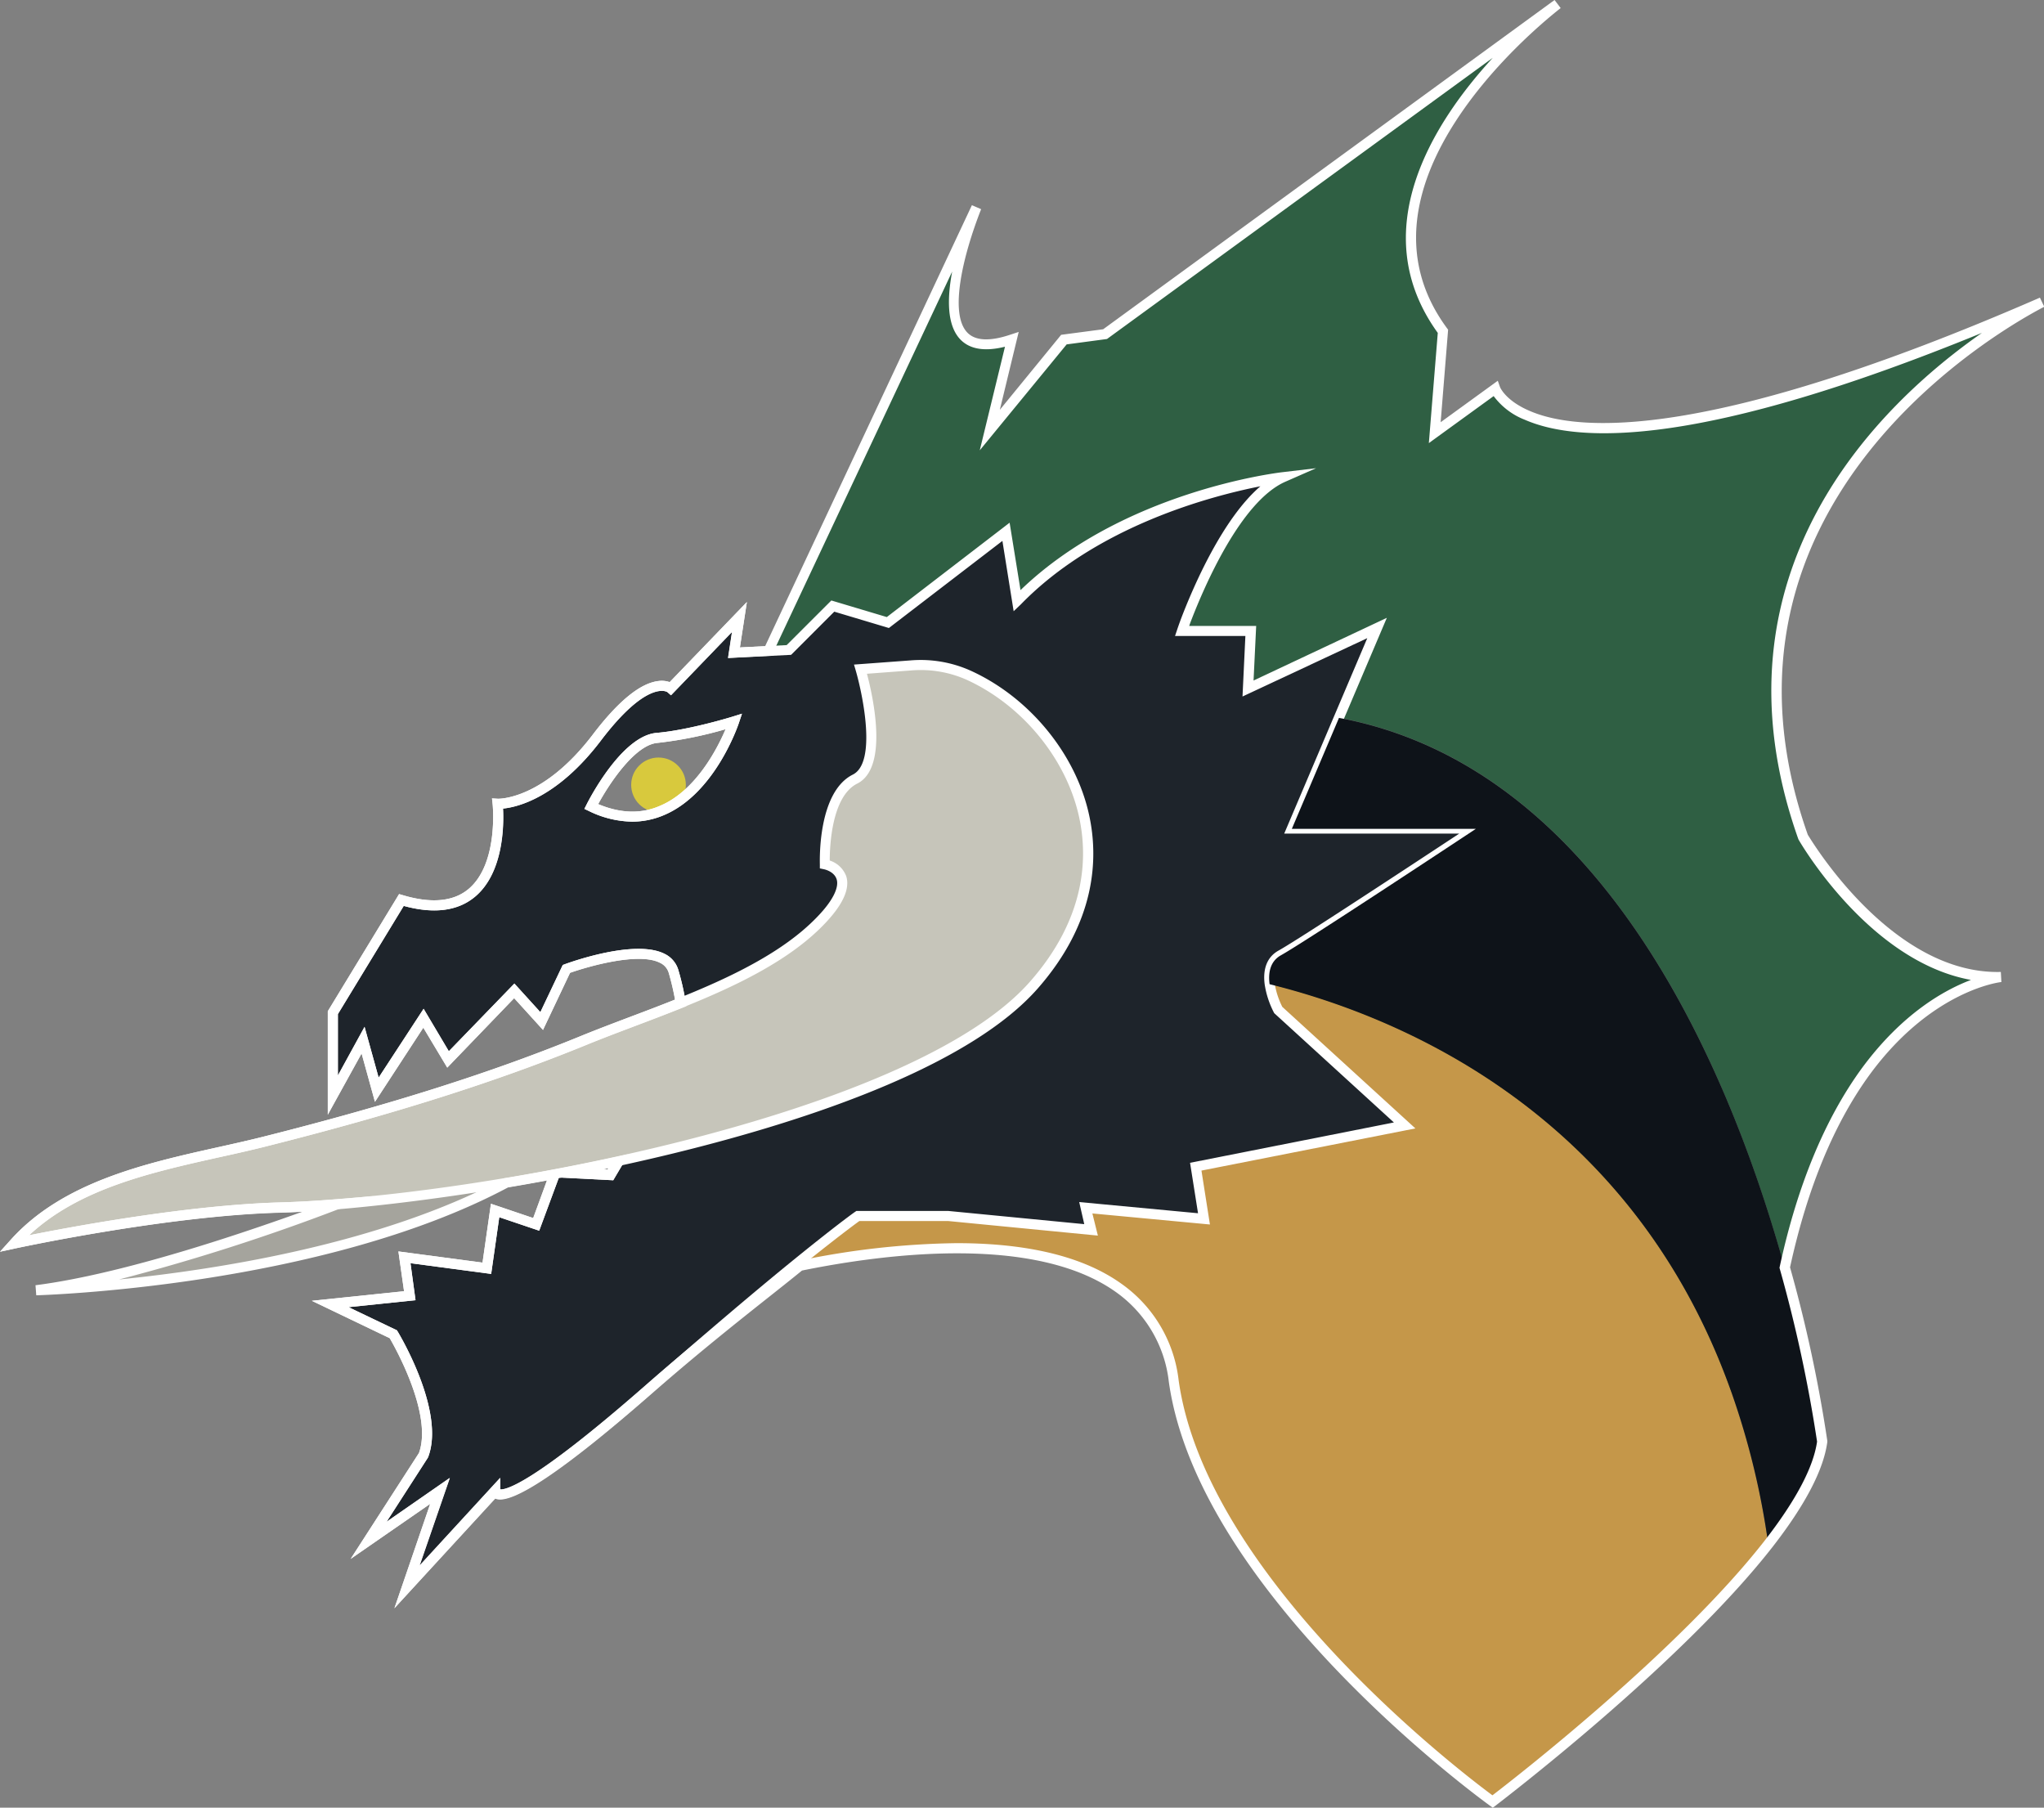 <svg xmlns="http://www.w3.org/2000/svg" viewBox="0 0 405.31 358.39"><rect x="0" y="0" width="405.31" height="358.39" fill="#808080" stroke="none"/><title>Black-Dragon</title><g id="a903b78f-53ea-46bb-8cf8-6875931e1259" data-name="Layer 2"><g id="b9de3278-852e-4898-a68c-b01314a5afaf" data-name="Layer 1"><circle cx="130.58" cy="155.61" r="5.42" style="fill:#d8c93d"/><path d="M103.06,224.2s-61.57,27.25-95.9,31.61c0,0,69.2-1.64,105.16-28.88Z" style="fill:#a5a49d"/><path d="M396.72,193.7S382.8,195,370,212.3c-6.24,8.52-12.22,20.94-16.13,39-10.88-39.24-35.88-99.2-88.38-109l-9.35,22h36.49S258.88,186.6,254,189.32c-2.18,1.22-2.53,3.55-2.24,5.73,25.19,6.24,71.83,25.13,91.61,81l-70.68-51.8-43-31.49-15.33-11.21-.74-.57L183,158.56l-10.79-7.91-22.31-16.36,2.46-5.25,41.23-88c-2.24,5.7-12.06,32.55,7,26.21l-4.35,18,14.69-18,8.2-1.08L308.85.81c-5.76,4.48-43.92,36.07-22.73,64.85L284.49,85.8l12-8.71s9.18,26.06,108.35-17.16c-6.82,3.52-71.09,38.89-47.34,106C357.51,165.92,373.87,194.25,396.72,193.7Z" style="fill:#2f5f43"/><path d="M350.63,306.13c-18.6,23.78-54.68,51-54.68,51s-57.23-40.88-63.22-83.36C228.06,240.54,178.38,247,157,251.36c-6,1.21-9.76,2.27-9.76,2.27L191.6,206l0,0L202,194.79l10.69-11.43,1.67-1.79,38-40.72a76.64,76.64,0,0,1,13.16,1.41l-9.35,22h36.49S258.88,186.6,254,189.32c-2.18,1.22-2.53,3.55-2.24,5.73,25.19,6.24,71.83,25.13,91.61,81v0A154,154,0,0,1,350.63,306.13Z" style="fill:#c59749"/><path d="M251.74,195.05c-.28-2.18.07-4.51,2.24-5.73,4.9-2.72,38.67-25.06,38.67-25.06H256.16l9.35-22,7.55-17.76-25.61,12L248,125H234.36s.29-.86.83-2.33c2.47-6.41,9.93-24,19.24-28.14-1.92.22-33.22,4.42-52.75,24.49l-2.18-13.64-23.43,18-10.92-3.26-8.7,8.7-4.07.19-6.82.36,1.09-7.08L133,136.47s-4.36-3.81-14.7,9.83S98.7,159.36,98.7,159.36s2.72,25.61-19.08,19.08L66,200.78v16.36l6-10.92,2.72,9.83L84,201.87,88.87,210l13.1-13.6,5.44,6,4.9-10.34s19.07-7.1,21.25.55a49.75,49.75,0,0,1,1.41,6.21c1.28,7.52.8,17.06-7.94,23.75l-4.42,7.62L121,232.92l-9.34-.48h0l-1.54-.07-.13.39-3.68,10L98.16,240l-1.64,11.46-16.35-2.17,1.09,7.61-15.79,1.64,12.52,6s9.25,15.27,6,24l-10.89,16.9,14.15-9.79-6.53,19,17.45-19s0,6.53,30.5-20.17c12.55-11,21.8-18.76,28.3-24.07,9.35-7.62,13.12-10.28,13.12-10.28h18l28.33,2.75-1.09-4.38,23.44,2.21-1.64-10.37,35.6-7,5.82-1.16-25.06-22.88A17.5,17.5,0,0,1,251.74,195.05ZM117.24,159.9s6.53-13.06,13.06-13.6S145.56,143,145.56,143,136.83,169.19,117.24,159.9Z" style="fill:#1e242b"/><path d="M78.21,318.85l7.1-20.7L69.53,309.07l13.55-21c2.74-7.59-4.64-20.77-5.8-22.76L61.84,257.9,80.12,256,79,248.11l16.68,2.22,1.67-11.67,8.38,2.83,3.7-10.15,2.29.1,8.77.45,5.78-10,.16-.12c6.72-5.15,9.26-12.81,7.56-22.79a48.76,48.76,0,0,0-1.38-6.11,3.17,3.17,0,0,0-1.76-2c-4.16-2.11-13.91.63-17.81,2l-5.36,11.32-5.72-6.3L88.69,211.67l-4.75-7.92-9.59,14.7-2.65-9.59L65,221V200.5l.14-.24,14-23,.74.22c5.63,1.68,10,1.28,13-1.2,6-5,4.82-16.7,4.81-16.82l-.13-1.17,1.18.07c.09,0,8.89.28,18.77-12.67,5.09-6.71,9.52-10.31,13.15-10.68a4.81,4.81,0,0,1,2.13.23l15.31-15.88-1.38,9,9.27-.46,8.86-8.85,11,3.29,24.35-18.71L202.36,117c20.17-19.48,50.64-23.24,52-23.39l6.61-.78-6.1,2.68c-8.78,3.87-16,20.58-18.7,27.59-.14.36-.26.69-.36,1h13.28l-.52,10.82L275,122.49l-17.33,40.77H296l-2.77,1.83c-1.38.91-33.86,22.4-38.74,25.1-1.46.82-2,2.41-1.74,4.73h0a16,16,0,0,0,1.52,4.7l26.39,24.1-42.42,8.36,1.68,10.69-23.31-2.19,1.09,4.39L188,242.08H170.41c-1,.72-4.94,3.63-12.82,10s-17.46,14.6-28.27,24.05c-17.5,15.32-28,22.34-31.14,20.91h0Zm11-25.81-6,17.39,16-17.41v2.29c.92.11,6-.61,28.84-20.63,10.83-9.47,20.35-17.58,28.33-24.1,9.27-7.55,13-10.21,13.18-10.32l.26-.18H188l27,2.62L214,238.32l23.56,2.22-1.58-10,40.42-8-23.73-21.67-.08-.15a18,18,0,0,1-1.81-5.53c-.42-3.17.53-5.5,2.75-6.73,4-2.22,27.65-17.8,35.83-23.19H254.65l16.47-38.75-24.74,11.57.57-12H233l.44-1.31s.29-.88.85-2.37c2.37-6.16,8.14-19.57,15.64-26-9.68,1.91-32.34,7.82-47.5,23.41L201,121.18l-2.23-13.94-22.51,17.27-10.83-3.24-8.56,8.56-12.49.63.79-5.17-12.1,12.56-.72-.63s-3.88-2.67-13.24,9.68c-8.59,11.27-16.48,13.13-19.35,13.41.17,3.21.14,12.75-5.59,17.51-3.4,2.82-8.14,3.42-14.1,1.79L67,201.06v12.17l5.29-9.65,2.79,10.07L84,200l5,8.42L102,195l5.15,5.67,4.44-9.35.38-.14c.56-.21,13.83-5.09,19.79-2.08a5.18,5.18,0,0,1,2.77,3.28,50.65,50.65,0,0,1,1.44,6.34c1.81,10.67-.93,18.95-8.16,24.57L121.6,234l-10.77-.55L106.92,244,99,241.32l-1.6,11.25-16-2.13,1,7.34-13.28,1.38,9.58,4.58.16.25c.38.64,9.46,15.79,6.06,24.85l-.09.19-8.17,12.68ZM125.36,162.9a20,20,0,0,1-8.55-2.09l-.93-.44.46-.91c.28-.56,6.86-13.58,13.87-14.16,6.34-.53,15-3.19,15.06-3.22l1.86-.58-.62,1.85c-.19.57-4.76,14-14.84,18.25A16.06,16.06,0,0,1,125.36,162.9Zm-6.75-3.48c4.37,1.84,8.49,2,12.27.34,7.14-3,11.41-11.44,13-15.19a79.8,79.8,0,0,1-13.51,2.72C125.87,147.67,120.76,155.47,118.61,159.42Z" style="fill:#fff"/><path d="M163.54,171.35s8.17,1.64-.55,10.9c-11.06,11.75-32.69,18.05-47.13,24-20.44,8.38-41.66,14.63-63.06,20-16.88,4.27-37.7,6.55-50,20.29,0,0,30-6.5,52.85-7.15,36-1,124.78-16.28,149.3-44.06,22.07-25,6.61-52.69-13-61.53a23.27,23.27,0,0,0-11.33-1.87l-10,.74s5.45,18.52-1.09,21.79S163.54,171.35,163.54,171.35Z" style="fill:#c6c5ba"/><path d="M0,248.17l2.06-2.29c10.34-11.56,26.79-15.23,41.3-18.46,3.2-.71,6.23-1.39,9.19-2.14,25.18-6.36,45.17-12.71,62.93-20,2.88-1.17,6-2.36,9.32-3.61,13.48-5.09,28.75-10.86,37.46-20.11,2.86-3,4.15-5.61,3.64-7.23s-2.54-2-2.56-2l-.77-.16,0-.78c0-.58-.49-14.31,6.54-17.82,4.75-2.38,2-15.69.58-20.62l-.35-1.19,11.23-.83a24.21,24.21,0,0,1,11.82,2c11.71,5.28,21,16.58,23.6,28.78,1.79,8.32,1.46,21-10.26,34.32-25.53,28.93-117.66,43.48-150,44.4C33.14,241,3.31,247.46,3,247.52Zm164.53-77.56a5.17,5.17,0,0,1,3.27,3.11c.77,2.42-.6,5.52-4.08,9.22-9,9.59-24.53,15.45-38.21,20.61-3.3,1.25-6.42,2.43-9.27,3.6-17.85,7.31-37.93,13.69-63.2,20.07-3,.76-6,1.44-9.25,2.15-13.82,3.08-28.08,6.26-38,15.53,8.37-1.67,31.47-6,49.83-6.51C95,237.27,180.72,221.27,204.2,194.67,215.37,182,215.7,170,214,162.09c-2.49-11.6-11.31-22.35-22.46-27.38a22.45,22.45,0,0,0-10.85-1.79l-8.78.66c1.19,4.48,4.36,18.63-1.93,21.78C164.89,157.9,164.53,167.86,164.53,170.61Z" style="fill:#fff"/><path d="M361.32,285.77c-.77,5.82-4.9,12.93-10.69,20.36a154,154,0,0,0-7.27-30v0c-19.78-55.89-66.42-74.78-91.61-81-.29-2.18.06-4.51,2.24-5.73,4.89-2.72,38.66-25.07,38.66-25.07H256.16l9.35-22c52.5,9.83,77.5,69.79,88.38,109A274.48,274.48,0,0,1,361.32,285.77Z" style="fill:#0e1319"/><path d="M296,358.39l-.6-.43c-.58-.41-57.65-41.61-63.63-84a25.23,25.23,0,0,0-10.6-17.87c-16.08-11.35-45.73-7.53-62.14-4.19-1.8,1.47-3.93,3.16-6.33,5.06-6.4,5.07-14.37,11.4-23.35,19.25-17.5,15.32-28,22.35-31.14,20.91h0L78.21,318.85l7.1-20.7L69.53,309.07l13.55-21c2.73-7.58-4.64-20.77-5.8-22.76L61.84,257.9,80.12,256,79,248.11l16.68,2.22,1.67-11.67,8.38,2.83,2.74-7.44c-2.64.49-5.22.95-7.72,1.37-37.2,19.82-93,21.37-93.56,21.39l-.15-2c12.55-1.59,30.78-6.62,53-14.6-1.52.08-3,.14-4.36.18C33.13,241,3.31,247.46,3,247.52l-3,.65,2.06-2.29c10.34-11.56,26.79-15.23,41.3-18.46,3.2-.71,6.23-1.39,9.19-2.14,25.19-6.36,45.18-12.71,62.93-20,2.88-1.17,6-2.35,9.31-3.61,2.95-1.11,6-2.26,9.06-3.49a53.24,53.24,0,0,0-1.25-5.3,3.21,3.21,0,0,0-1.76-2c-4.16-2.1-13.91.64-17.81,2l-5.36,11.32-5.72-6.3L88.69,211.67l-4.75-7.92-9.59,14.7-2.65-9.59L65,221V200.5l.14-.24,14-23,.74.22c5.63,1.68,10,1.28,13-1.2,6-5,4.82-16.7,4.81-16.82l-.13-1.17,1.18.07c.08,0,8.89.29,18.77-12.67,5.09-6.71,9.52-10.31,13.15-10.68a4.67,4.67,0,0,1,2.13.23l15.31-15.88-1.38,9,5-.25,41-87.43,1.83.79c-3.67,9.35-6.33,20.68-2.76,24.44,1.57,1.66,4.43,1.82,8.5.46l1.71-.56-3.74,15.44,12.16-14.87,8.33-1.1L308.26,0l1.21,1.6C305,5.1,266,36.68,286.93,65.07l.22.3-1.48,18.34L297,75.49l.45,1.27s1.08,2.71,6,4.76c9.38,4,35,6.28,101.05-22.51l.86,1.81c-7.26,3.75-70.24,38.53-46.89,104.67,1,1.62,16.84,27.76,38.28,27.21l.11,2c-.13,0-13.66,1.49-26,18.2-7.13,9.72-12.48,22.62-15.91,38.36a279,279,0,0,1,7.39,34.38l0,.13,0,.13c-.73,5.49-4.39,12.5-10.89,20.84C333,330.36,296.92,357.67,296.55,358ZM189.7,246.47c12,0,24.07,1.93,32.6,8a27.17,27.17,0,0,1,11.42,19.22c5.53,39.26,56.13,77.75,62.22,82.25,4.75-3.64,36.89-28.64,53.9-50.39,6.23-8,9.75-14.63,10.47-19.74a279.92,279.92,0,0,0-7.38-34.21l-.07-.24.05-.24c3.49-16.12,9-29.37,16.31-39.37,7.92-10.74,16.24-15.44,21.61-17.47-20-3.62-33.57-26.75-34.19-27.82l-.07-.17C337.78,113.17,373.17,79.84,393,66c-55.08,22.55-79.66,22-90.62,17.23a14.06,14.06,0,0,1-6.2-4.7l-12.85,9.32L285.1,66c-14.62-20.24-.88-41.71,10.91-54.54l-76.5,55.75-8,1.07-17.23,21,5-20.54c-4,1-7,.52-8.89-1.48-2.64-2.8-2.59-8.09-1.58-13.42L153,130l-8.65.45.79-5.17-12.11,12.56-.71-.63s-3.88-2.66-13.24,9.68c-8.59,11.27-16.48,13.13-19.35,13.41.17,3.21.14,12.75-5.59,17.51-3.4,2.82-8.14,3.42-14.1,1.79L67,201.06v12.17l5.29-9.65,2.79,10.07L84,200l5,8.42L102,195l5.15,5.67,4.44-9.35.38-.14c.56-.21,13.83-5.09,19.79-2.08a5.18,5.18,0,0,1,2.77,3.28,52.32,52.32,0,0,1,1.44,6.33l.12.78-.74.3c-3.33,1.34-6.64,2.59-9.84,3.8s-6.41,2.43-9.26,3.6C98.4,214.46,78.32,220.84,53,227.22c-3,.76-6,1.44-9.25,2.15-13.82,3.08-28.08,6.26-38,15.54,8.37-1.68,31.47-6,49.83-6.52,3.34-.09,7.14-.31,11.28-.65l7.22-.59-6.79,2.52a408.07,408.07,0,0,1-43.69,14c19.38-1.95,51.93-7,76.29-20l.15-.08.16,0c3.07-.51,6.29-1.09,9.57-1.71l1.71-.32h0c3.62-.7,7.28-1.45,10.88-2.23l2.12-.47-1,2L121.6,234l-10.77-.55L106.92,244,99,241.33l-1.61,11.24-16-2.13,1,7.34-13.28,1.38,9.58,4.58.16.25c.38.64,9.46,15.79,6.06,24.85l-.09.19-8.17,12.68L89.17,293l-6,17.39,16-17.41v2.29c.91.13,6-.62,28.84-20.63,9-7.89,17-14.23,23.43-19.32,2.48-2,4.66-3.69,6.5-5.2l.19-.15.24,0A161.37,161.37,0,0,1,189.7,246.47Zm-70.06-14.62.84,0,.15-.25Zm5.72-68.95a20,20,0,0,1-8.55-2.09l-.93-.44.46-.91c.28-.56,6.86-13.58,13.87-14.16,6.34-.53,15-3.2,15.06-3.22l1.86-.58-.62,1.85c-.19.57-4.76,14-14.84,18.25A16.06,16.06,0,0,1,125.36,162.9Zm-6.75-3.48c4.36,1.84,8.48,2,12.27.34,7.13-3,11.4-11.44,13-15.19a79.8,79.8,0,0,1-13.51,2.72C125.87,147.67,120.76,155.47,118.61,159.42Z" style="fill:#fff"/></g></g></svg>